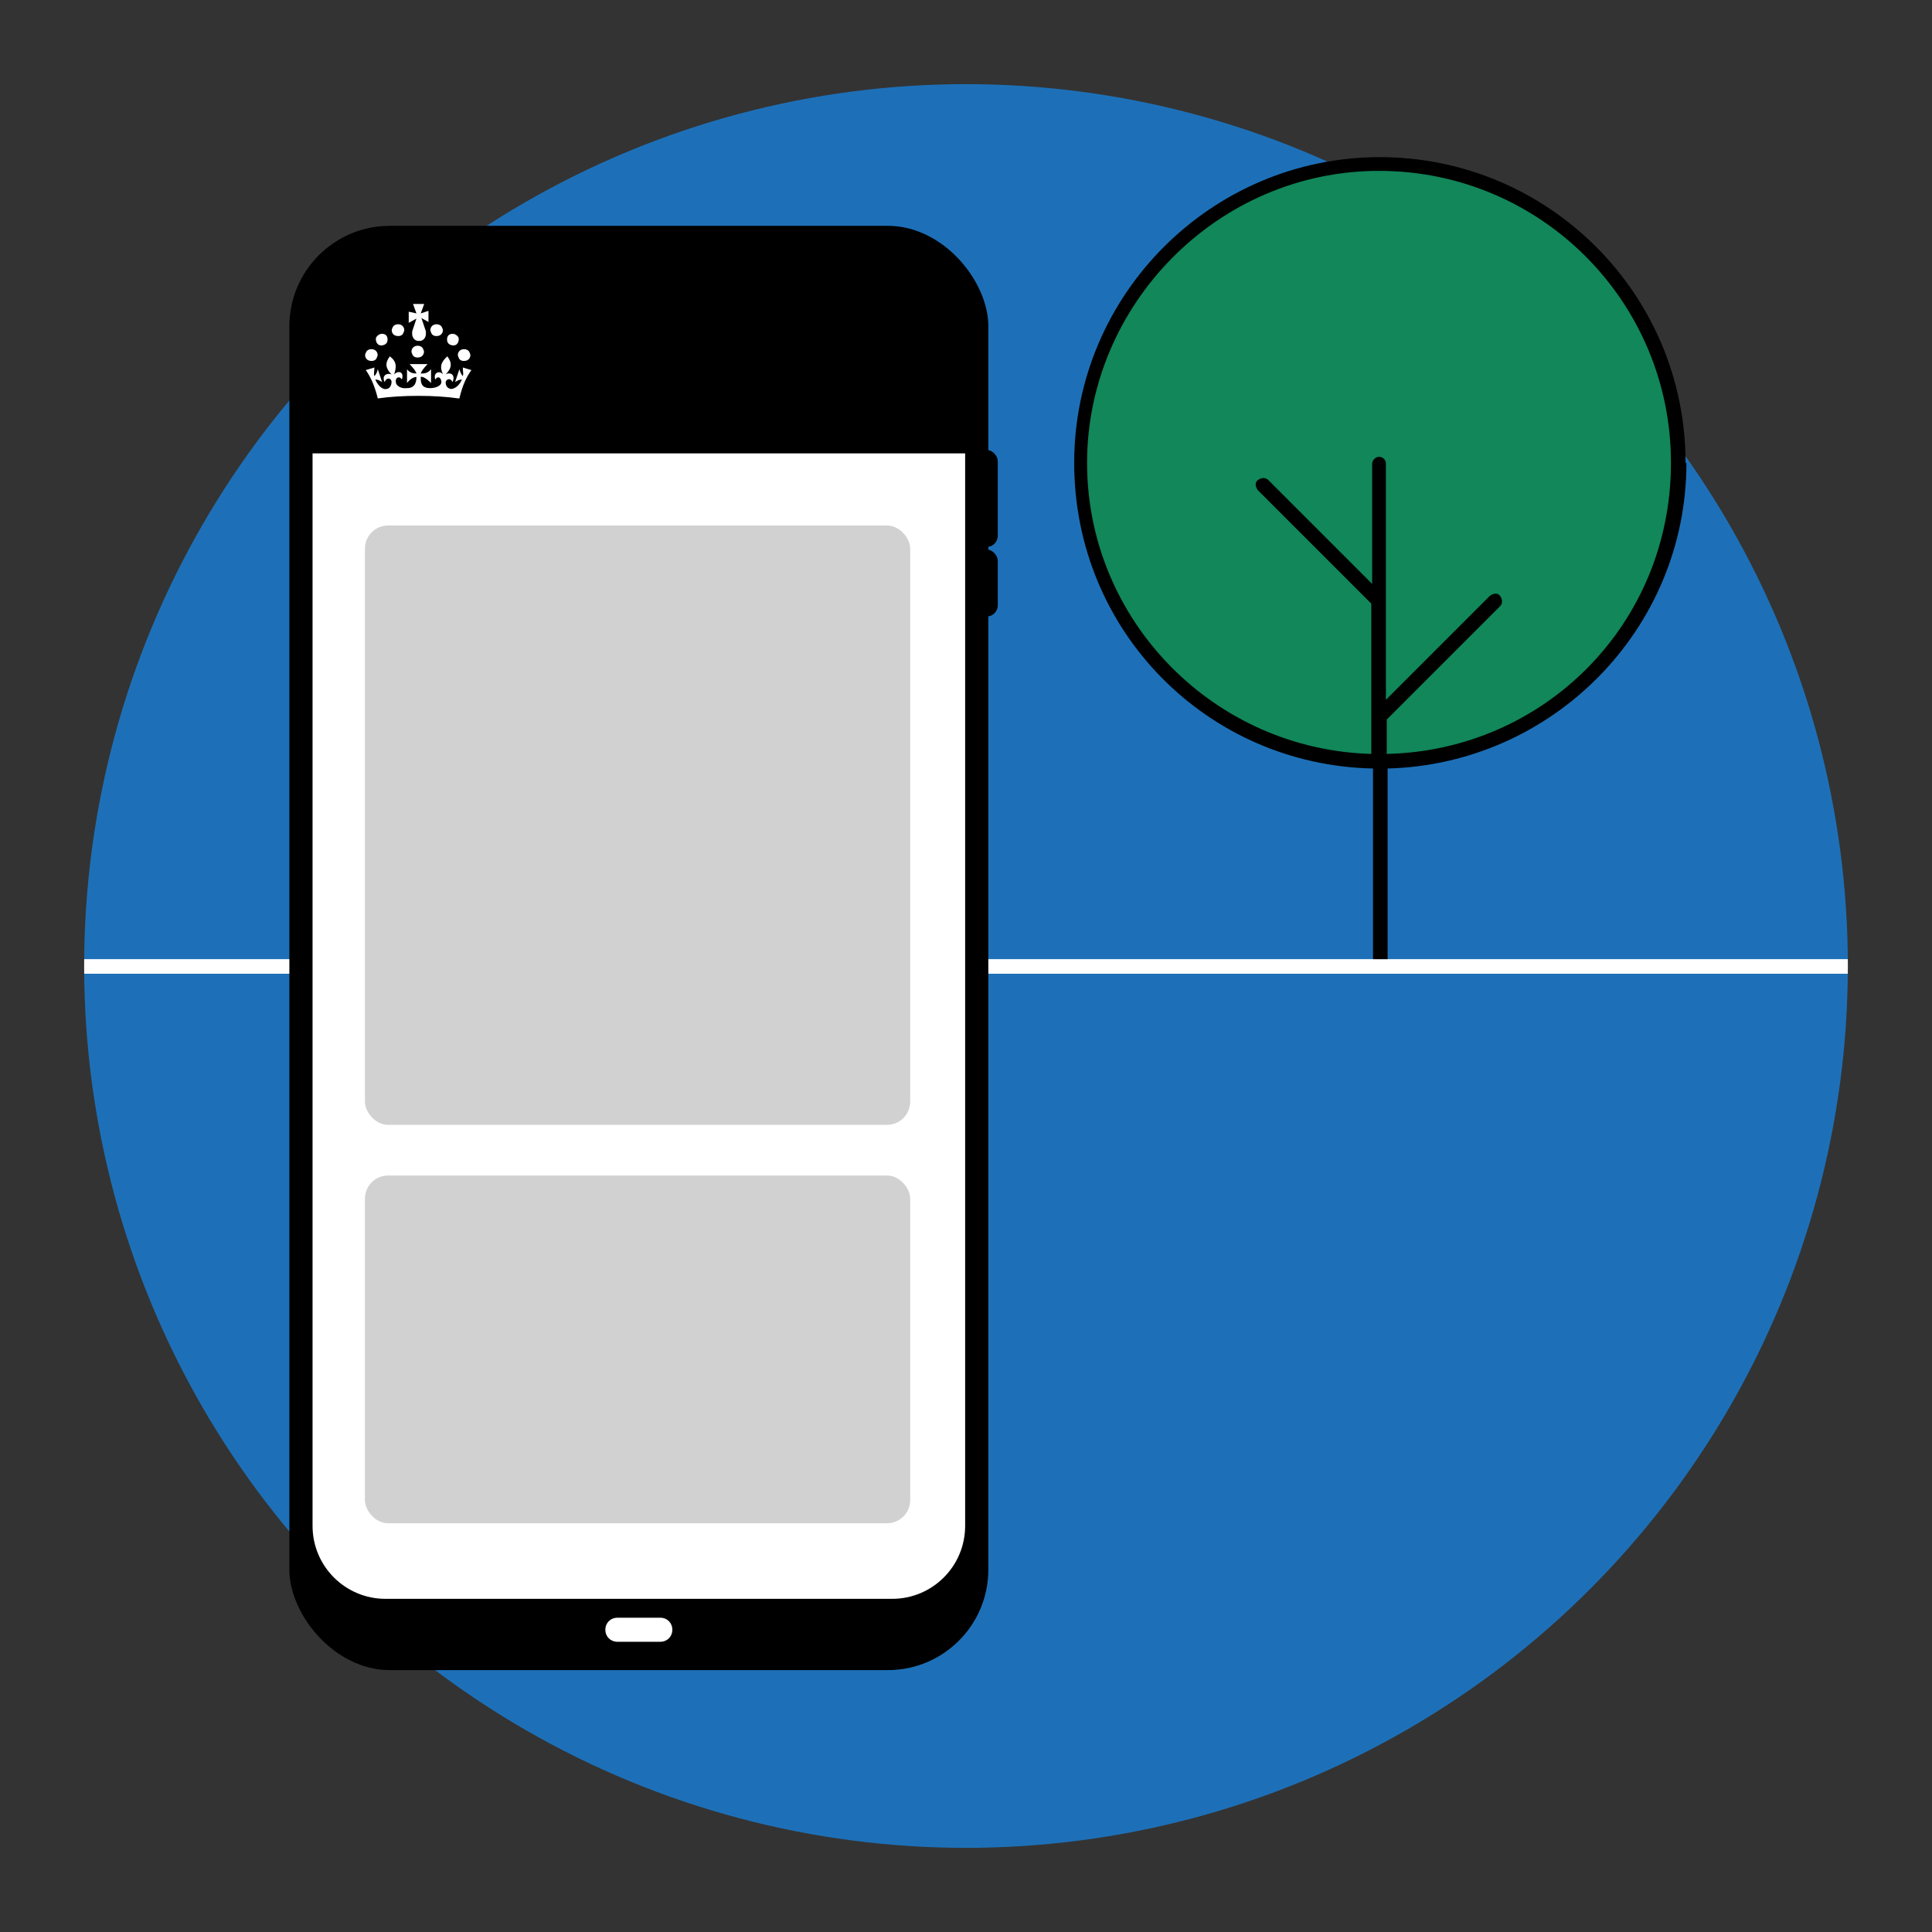 <?xml version="1.0" encoding="UTF-8"?>
<svg id="Layer_1" xmlns="http://www.w3.org/2000/svg" xmlns:xlink="http://www.w3.org/1999/xlink" version="1.1" viewBox="0 0 225 225">
  <rect x="0" y="0" width="225" height="225" fill="#333333" stroke="none"/>
  <!-- Generator: Adobe Illustrator 29.0.0, SVG Export Plug-In . SVG Version: 2.1.0 Build 186)  -->
  <defs>
    <style>
      .st0 {
        fill: none;
      }

      .st1 {
        fill-rule: evenodd;
      }

      .st1, .st2 {
        fill: #fff;
      }

      .st3 {
        fill: #1d70b8;
      }

      .st4 {
        fill: #11875a;
      }

      .st5 {
        fill: #d1d1d1;
      }

      .st6 {
        clip-path: url(#clippath);
      }
    </style>
    <clipPath id="clippath">
      <circle class="st0" cx="112.5" cy="112.5" r="102.7"/>
    </clipPath>
  </defs>
  <g id="Outlined_-_light_mode">
    <g>
      <g>
        <circle class="st3" cx="112.5" cy="112.5" r="102.7"/>
        <g class="st6">
          <rect class="st2" x="1.5" y="111.7" width="228.2" height="1.7"/>
        </g>
      </g>
      <g>
        <rect x="33.7" y="26.3" width="81.4" height="168.2" rx="11.7" ry="11.7"/>
        <path class="st2" d="M44.9,29.1h59c4.7,0,8.5,3.8,8.5,8.5v140.1c0,4.7-3.8,8.5-8.5,8.5h-59c-4.7,0-8.5-3.8-8.5-8.5V37.6c0-4.7,3.8-8.5,8.5-8.5h0Z"/>
        <g>
          <rect x="113.5" y="64" width="2.7" height="7.8" rx="1.3" ry="1.3"/>
          <rect x="113.5" y="52.4" width="2.7" height="11.3" rx="1.3" ry="1.3"/>
        </g>
        <path class="st2" d="M78.3,189.8c0,.8-.6,1.4-1.4,1.4h-5c-.8,0-1.4-.6-1.4-1.4s.6-1.4,1.4-1.4h5c.8,0,1.4.6,1.4,1.4Z"/>
        <path d="M36,52.8v-15.3c0-4.9,4-8.9,8.9-8.9h59c4.9,0,8.9,4,8.9,8.9v15.3H36Z"/>
        <path d="M112.4,37.6v14.8H36.4v-14.8c0-4.7,3.8-8.5,8.5-8.5h59c4.7,0,8.5,3.8,8.5,8.5h0Z"/>
        <path class="st1" d="M49,37l.9.5v-1.3l-.9.3s0,0,0,0l.4-1.1h-1.3l.4,1.1h0c0,0-.9-.2-.9-.2v1.3l.9-.5s0,0,0,0l-.5,1.5h0v.3c0,.4.3.8.7.8h.2c.4,0,.7-.4.7-.8s0-.2,0-.3h0l-.5-1.5h0c0,0,0,0,0,0h0ZM51.1,39.1c-.4.1-.8,0-.9-.4-.2-.3,0-.8.4-.9.3-.1.8,0,.9.4.2.3,0,.8-.4.9h0ZM48.9,41.6c-.4.1-.8,0-.9-.4-.2-.3,0-.8.4-.9.3-.1.8,0,.9.4.2.3,0,.8-.4.9h0ZM52.1,39.8c.1.3.5.5.9.4h0c.3-.1.5-.5.4-.9-.2-.3-.5-.5-.9-.4-.4.1-.5.5-.4.9ZM54.3,42c-.4.1-.8,0-.9-.4-.2-.3,0-.8.4-.9.3-.1.8,0,.9.4.2.3,0,.8-.4.9h0ZM46.1,39.1c.4.1.8,0,.9-.4.2-.3,0-.8-.4-.9-.3-.1-.8,0-.9.4-.2.3,0,.8.4.9h0ZM45.1,39.8c-.1.3-.5.5-.9.4h0c-.3-.1-.5-.5-.4-.9.2-.3.5-.5.9-.4.4.1.5.5.4.9ZM43,42c.4.1.8,0,.9-.4.2-.3,0-.8-.4-.9-.3-.1-.8,0-.9.4-.2.3,0,.8.4.9h0ZM53.4,46.4c-1.4-.2-3-.3-4.7-.3h0c-1.7,0-3.3.1-4.7.3-.4-1.6-.9-2.6-1.4-3.3l1-.3c0,.5-.1.7,0,1,.2-.2.3-.4.4-.8l.5,1.5c-.3-.2-.5-.3-.8-.3.4.9,1,1.2,1.3,1.1.4,0,.6-.5.6-.8,0-.5-.6-.6-.8,0-.4-.8.3-1.1.8-.9-.7-.7-.8-1.3-.2-2.1.8.6.8,1.2.5,2.1.5-.5,1.2-.3.9.6-.3-.5-.8-.2-.7.3,0,.4.6.8,1.3.7,1,0,1.1-.8,1.1-1.3-.3,0-.7.2-1.1.7v-1.6c.3.4.7.5,1.1.5-.1-.4-.8-1.1-.8-1.1h2.1s-.7.7-.8,1.1c.4,0,.8,0,1.2-.5v1.6c-.5-.5-1-.8-1.2-.7,0,.6,0,1.3,1.1,1.3.7,0,1.3-.3,1.3-.7,0-.5-.4-.8-.7-.3-.3-.8.5-1.1.9-.6-.4-.8-.3-1.4.5-2.1.6.8.5,1.4-.2,2.1.5-.3,1.2,0,.8.9-.2-.5-.7-.4-.8,0,0,.3.1.7.6.8.3,0,.9-.2,1.3-1.1-.3,0-.5.1-.8.3l.5-1.5c.1.4.3.7.4.8.1-.3,0-.5,0-1l1,.3c-.5.7-1,1.6-1.4,3.3h-.1,0Z"/>
        <rect class="st5" x="42.5" y="61.2" width="63.5" height="69.8" rx="2.7" ry="2.7"/>
        <rect class="st5" x="42.5" y="136.9" width="63.5" height="40.5" rx="2.7" ry="2.7"/>
      </g>
      <circle class="st4" cx="160.7" cy="53.9" r="34.8"/>
      <path d="M196.3,53.9c0-19.7-16-35.6-35.6-35.6s-35.6,16-35.6,35.6,15.5,35.2,34.8,35.6v22.2h1.7v-22.2c19.2-.5,34.8-16.2,34.8-35.6h0ZM161.5,87.8v-4l13.2-13.2c.3-.3.3-.8,0-1.2s-.8-.3-1.2,0l-12.1,12.1v-27.5c0-.5-.4-.8-.8-.8s-.8.4-.8.8v14l-12.1-12.1c-.3-.3-.8-.3-1.2,0s-.3.8,0,1.2l13.2,13.2v17.5c-18.3-.5-33.1-15.5-33.1-33.9s15.2-34,34-34,34,15.2,34,34-14.8,33.5-33.1,33.9h0Z"/>
    </g>
  </g>
</svg>